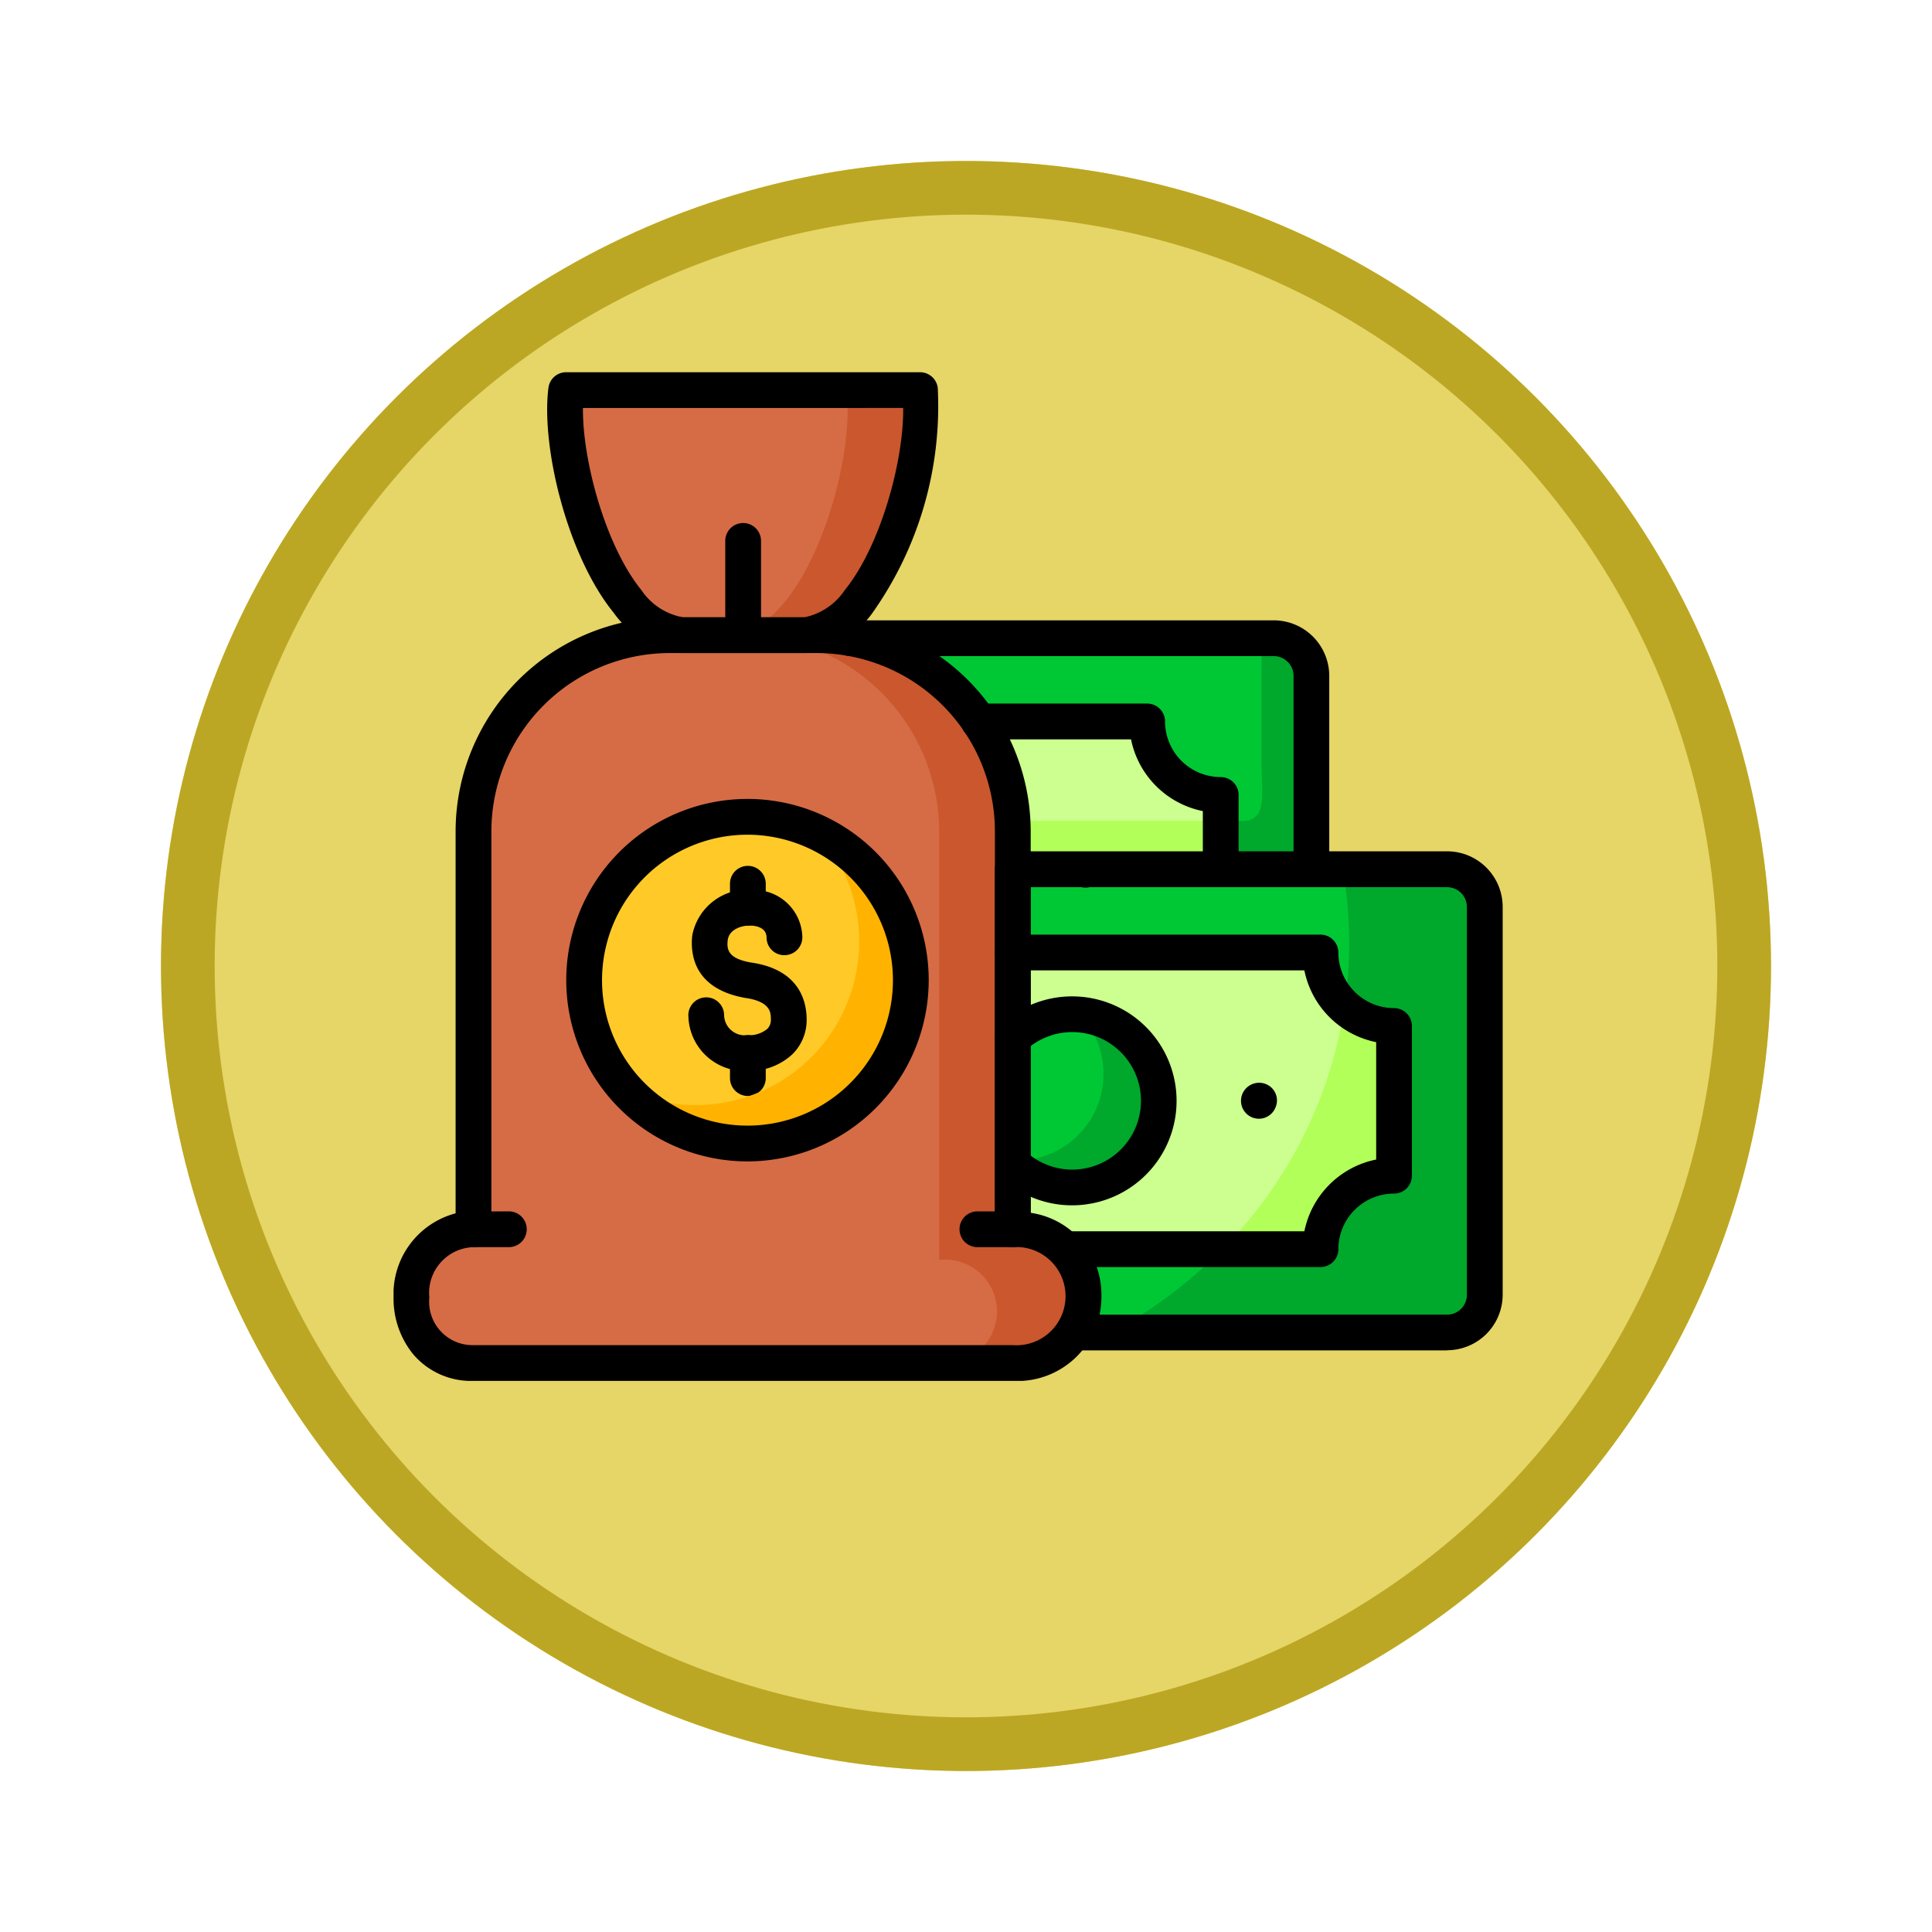 <svg xmlns="http://www.w3.org/2000/svg" xmlns:xlink="http://www.w3.org/1999/xlink" width="108" height="108" viewBox="0 0 108 108">
  <defs>
    <filter id="Fondo" x="0" y="0" width="108" height="108" filterUnits="userSpaceOnUse">
      <feOffset dy="3" input="SourceAlpha"/>
      <feGaussianBlur stdDeviation="3" result="blur"/>
      <feFlood flood-opacity="0.161"/>
      <feComposite operator="in" in2="blur"/>
      <feComposite in="SourceGraphic"/>
    </filter>
    <clipPath id="clip-path">
      <rect id="Rectángulo_408196" data-name="Rectángulo 408196" width="62" height="56.387" transform="translate(0 0)" fill="none"/>
    </clipPath>
  </defs>
  <g id="Icono" transform="translate(8.5 -689)">
    <g transform="matrix(1, 0, 0, 1, -8.5, 689)" filter="url(#Fondo)">
      <g id="Fondo-2" data-name="Fondo" transform="translate(9 6)" fill="#e6d567" stroke="#bca724" stroke-width="3">
        <circle cx="45" cy="45" r="45" stroke="none"/>
        <circle cx="45" cy="45" r="43.5" fill="none"/>
      </g>
    </g>
    <g id="Grupo_1151636" data-name="Grupo 1151636" transform="translate(13.5 709.807)">
      <g id="Grupo_1151635" data-name="Grupo 1151635" clip-path="url(#clip-path)">
        <path id="Trazado_986440" data-name="Trazado 986440" d="M51.817,49.024H37.536a3.841,3.841,0,0,1,.451,4.658H58.9a2.113,2.113,0,0,0,2.1-2.1V29.887a2.112,2.112,0,0,0-2.1-2.1H34.615V32.44h17.2a4.111,4.111,0,0,0,4.112,4.108v8.367a4.109,4.109,0,0,0-4.112,4.109" fill="#00c835" fill-rule="evenodd"/>
        <path id="Trazado_986441" data-name="Trazado 986441" d="M16.1,14.7h6.884c4.223-.337,6.974-9.576,6.446-13.7H9.651C9.126,5.126,11.877,14.365,16.1,14.7" fill="#d66c45" fill-rule="evenodd"/>
        <path id="Trazado_986442" data-name="Trazado 986442" d="M19.542,14.7H15.43A10.993,10.993,0,0,0,4.469,25.663V47.909c-4.508,0-4.741,7.478,0,7.478H34.615a3.791,3.791,0,0,0,3.372-1.706,3.838,3.838,0,0,0-.451-4.657,3.957,3.957,0,0,0-2.921-1.115V25.663a10.875,10.875,0,0,0-1.9-6.14A10.928,10.928,0,0,0,23.651,14.7H19.542Z" fill="#d66c45" fill-rule="evenodd"/>
        <path id="Trazado_986443" data-name="Trazado 986443" d="M37.536,49.024H51.817a4.109,4.109,0,0,1,4.112-4.109V36.548a4.111,4.111,0,0,1-4.112-4.108h-17.2v4.768a4.84,4.84,0,1,1,0,7.047v3.654a3.96,3.96,0,0,1,2.921,1.115" fill="#ccff90" fill-rule="evenodd"/>
        <path id="Trazado_986444" data-name="Trazado 986444" d="M37.932,45.571a4.842,4.842,0,1,0-3.317-8.363v7.047a4.817,4.817,0,0,0,3.317,1.316" fill="#00c835" fill-rule="evenodd"/>
        <path id="Trazado_986445" data-name="Trazado 986445" d="M38.7,27.782H46.24v-4.15a4.112,4.112,0,0,1-4.113-4.109H32.719a10.875,10.875,0,0,1,1.9,6.14v2.119Z" fill="#ccff90" fill-rule="evenodd"/>
        <path id="Trazado_986446" data-name="Trazado 986446" d="M42.127,19.523a4.111,4.111,0,0,0,4.112,4.109v4.15H51.31V16.97a2.113,2.113,0,0,0-2.1-2.1H25.536a11.014,11.014,0,0,1,7.182,4.658Z" fill="#00c835" fill-rule="evenodd"/>
        <path id="Trazado_986447" data-name="Trazado 986447" d="M25.321,1c.524,4.126-2.226,13.365-6.449,13.7h4.112c4.223-.337,6.974-9.576,6.446-13.7Z" fill="#ca572e" fill-rule="evenodd"/>
        <path id="Trazado_986448" data-name="Trazado 986448" d="M32.719,19.523A10.928,10.928,0,0,0,23.651,14.7H19.542A10.993,10.993,0,0,1,30.5,25.664V49.625a2.9,2.9,0,1,1,0,5.762h4.112a3.8,3.8,0,0,0,3.373-1.705,3.839,3.839,0,0,0-.452-4.658,3.96,3.96,0,0,0-2.921-1.115V25.664a10.875,10.875,0,0,0-1.9-6.141" fill="#ca572e" fill-rule="evenodd"/>
        <path id="Trazado_986449" data-name="Trazado 986449" d="M43.447,25.08H34.6c.01.191.017.389.017.583v2.119H46.239v-2.7Z" fill="#b2ff59" fill-rule="evenodd"/>
        <path id="Trazado_986450" data-name="Trazado 986450" d="M46.239,25.08v2.7H51.31V16.97a2.113,2.113,0,0,0-2.1-2.1h-.684v7.117c0,1.563.34,3.1-1.1,3.1Z" fill="#00a82c" fill-rule="evenodd"/>
        <path id="Trazado_986451" data-name="Trazado 986451" d="M39.686,39.226a4.843,4.843,0,0,1-4.841,4.842c-.077,0-.153,0-.23-.007v.194a4.841,4.841,0,1,0,3.762-8.346,4.835,4.835,0,0,1,1.309,3.317" fill="#00a82c" fill-rule="evenodd"/>
        <path id="Trazado_986452" data-name="Trazado 986452" d="M55.929,36.548a4.093,4.093,0,0,1-2.772-1.073,24.477,24.477,0,0,1-6.831,13.549h5.491a4.109,4.109,0,0,1,4.112-4.109Z" fill="#b2ff59" fill-rule="evenodd"/>
        <path id="Trazado_986453" data-name="Trazado 986453" d="M53.158,35.475a4.091,4.091,0,0,0,2.772,1.073v8.367a4.109,4.109,0,0,0-4.113,4.109H46.326a26.158,26.158,0,0,1-6.195,4.657H58.9a2.112,2.112,0,0,0,2.1-2.1V29.887a2.112,2.112,0,0,0-2.1-2.1H53.064a24.281,24.281,0,0,1,.358,4.14,23.956,23.956,0,0,1-.264,3.553" fill="#00a82c" fill-rule="evenodd"/>
        <path id="Trazado_986454" data-name="Trazado 986454" d="M34.616,56.387H4.469a4.25,4.25,0,0,1-3.379-1.5A4.929,4.929,0,0,1,0,51.719a4.667,4.667,0,0,1,3.469-4.7V25.663A11.975,11.975,0,0,1,15.43,13.7h8.221A11.977,11.977,0,0,1,35.616,25.663V46.99a4.621,4.621,0,0,1,3.954,4.643,4.7,4.7,0,0,1-4.954,4.754M15.43,15.7a9.972,9.972,0,0,0-9.961,9.961V47.91a1,1,0,0,1-1,1A2.557,2.557,0,0,0,2,51.719a2.428,2.428,0,0,0,2.469,2.668H34.616a2.746,2.746,0,1,0,0-5.477,1,1,0,0,1-1-1V25.663A9.975,9.975,0,0,0,23.651,15.7Z"/>
        <path id="Trazado_986455" data-name="Trazado 986455" d="M34.615,48.909H32.638a1,1,0,0,1,0-2h1.977a1,1,0,0,1,0,2"/>
        <path id="Trazado_986456" data-name="Trazado 986456" d="M58.9,54.682H37.987a1,1,0,0,1,0-2H58.9a1.106,1.106,0,0,0,1.1-1.1V29.887a1.106,1.106,0,0,0-1.1-1.1H35.616V47.91a1,1,0,0,1-2,0V27.782a1,1,0,0,1,1-1H58.9a3.108,3.108,0,0,1,3.1,3.1v21.69a3.108,3.108,0,0,1-3.1,3.1"/>
        <path id="Trazado_986457" data-name="Trazado 986457" d="M51.817,50.023H37.536a1,1,0,0,1,0-2H50.915a5.128,5.128,0,0,1,4.014-4.011V37.45a5.128,5.128,0,0,1-4.014-4.011h-16.3a1,1,0,0,1,0-2h17.2a1,1,0,0,1,1,1,3.113,3.113,0,0,0,3.112,3.108,1,1,0,0,1,1,1v8.368a1,1,0,0,1-1,1,3.113,3.113,0,0,0-3.112,3.108,1,1,0,0,1-1,1"/>
        <path id="Trazado_986458" data-name="Trazado 986458" d="M37.932,46.571a5.808,5.808,0,0,1-4-1.589A1,1,0,0,1,35.3,43.527a3.844,3.844,0,1,0,0-5.592,1,1,0,0,1-1.373-1.455,5.84,5.84,0,1,1,4,10.091"/>
        <path id="Trazado_986459" data-name="Trazado 986459" d="M48.372,41.73a.978.978,0,0,1-.4-.084,1,1,0,0,1-.516-1.316A1.014,1.014,0,0,1,48.78,39.8a.985.985,0,0,1,.522,1.3l-.013.031a1,1,0,0,1-.917.6"/>
        <path id="Trazado_986460" data-name="Trazado 986460" d="M51.31,28.782a1,1,0,0,1-1-1V16.97a1.106,1.106,0,0,0-1.1-1.1H25.533a1,1,0,0,1,0-2H49.206a3.108,3.108,0,0,1,3.1,3.1V27.782a1,1,0,0,1-1,1"/>
        <path id="Trazado_986461" data-name="Trazado 986461" d="M46.239,28.782a1,1,0,0,1-1-1V24.533a5.127,5.127,0,0,1-4.014-4.01H32.718a1,1,0,0,1,0-2h9.409a1,1,0,0,1,1,1,3.114,3.114,0,0,0,3.112,3.109,1,1,0,0,1,1,1v4.15a1,1,0,0,1-1,1"/>
        <path id="Trazado_986462" data-name="Trazado 986462" d="M38.682,28.814a1,1,0,0,1-.916-1.4,1.014,1.014,0,0,1,1.324-.531.984.984,0,0,1,.522,1.3l-.013.031a1,1,0,0,1-.917.6"/>
        <path id="Trazado_986463" data-name="Trazado 986463" d="M19.542,15.7H16.1a5.432,5.432,0,0,1-3.8-2.26C9.709,10.249,8.239,4.173,8.658.874A1,1,0,0,1,9.65,0H29.429a1,1,0,0,1,.992.873,20.017,20.017,0,0,1-3.639,12.566,5.426,5.426,0,0,1-3.719,2.26ZM10.587,2c-.03,2.948,1.269,7.72,3.269,10.181A3.554,3.554,0,0,0,16.179,13.7l6.8,0a3.59,3.59,0,0,0,2.247-1.524c2-2.462,3.3-7.232,3.263-10.178Z"/>
        <path id="Trazado_986464" data-name="Trazado 986464" d="M6.445,48.909H4.469a1,1,0,0,1,0-2H6.445a1,1,0,0,1,0,2"/>
        <path id="Trazado_986465" data-name="Trazado 986465" d="M19.785,24.854a9.131,9.131,0,1,0,9.131,9.131,9.131,9.131,0,0,0-9.131-9.131" fill="#ffca28" fill-rule="evenodd"/>
        <path id="Trazado_986466" data-name="Trazado 986466" d="M19.8,39.059a.113.113,0,0,1-.026,0,3.145,3.145,0,0,1-3.291-3.017,1,1,0,1,1,1.994-.148,1.157,1.157,0,0,0,1.3,1.165h.015a1.575,1.575,0,0,0,1.1-.351.7.7,0,0,0,.2-.521c0-.377,0-1.009-1.448-1.212-2.838-.512-3.062-2.407-2.947-3.492a3.152,3.152,0,0,1,3.462-2.542,2.7,2.7,0,0,1,2.693,2.634,1,1,0,0,1-.986,1.013.989.989,0,0,1-1.014-.986c-.007-.529-.524-.645-.832-.666-.469-.034-1.24.157-1.34.8-.055.531,0,1.028,1.28,1.259,2.72.38,3.132,2.161,3.132,3.187a2.673,2.673,0,0,1-.79,1.937,3.5,3.5,0,0,1-2.509.935"/>
        <path id="Trazado_986467" data-name="Trazado 986467" d="M19.806,40.459a1,1,0,0,1-1-1v-1.4a1,1,0,0,1,2,0v1.4a1,1,0,0,1-1,1m0-9.527a1,1,0,0,1-1-1V28.595a1,1,0,0,1,2,0v1.337a1,1,0,0,1-1,1"/>
        <path id="Trazado_986468" data-name="Trazado 986468" d="M26.026,31.835A9.133,9.133,0,0,1,13,40.094a8.99,8.99,0,0,0,1.055,1,9.132,9.132,0,1,0,9.631-15.368,9.1,9.1,0,0,1,2.341,6.109" fill="#ffb300" fill-rule="evenodd"/>
        <path id="Trazado_986469" data-name="Trazado 986469" d="M19.785,44.116A10.131,10.131,0,1,1,29.916,33.984,10.143,10.143,0,0,1,19.785,44.116m0-18.262a8.131,8.131,0,1,0,8.131,8.13,8.14,8.14,0,0,0-8.131-8.13"/>
        <path id="Trazado_986470" data-name="Trazado 986470" d="M19.542,15.7a1,1,0,0,1-1-1V9.43a1,1,0,0,1,2,0V14.7a1,1,0,0,1-1,1"/>
      </g>
    </g>
  </g>
</svg>
